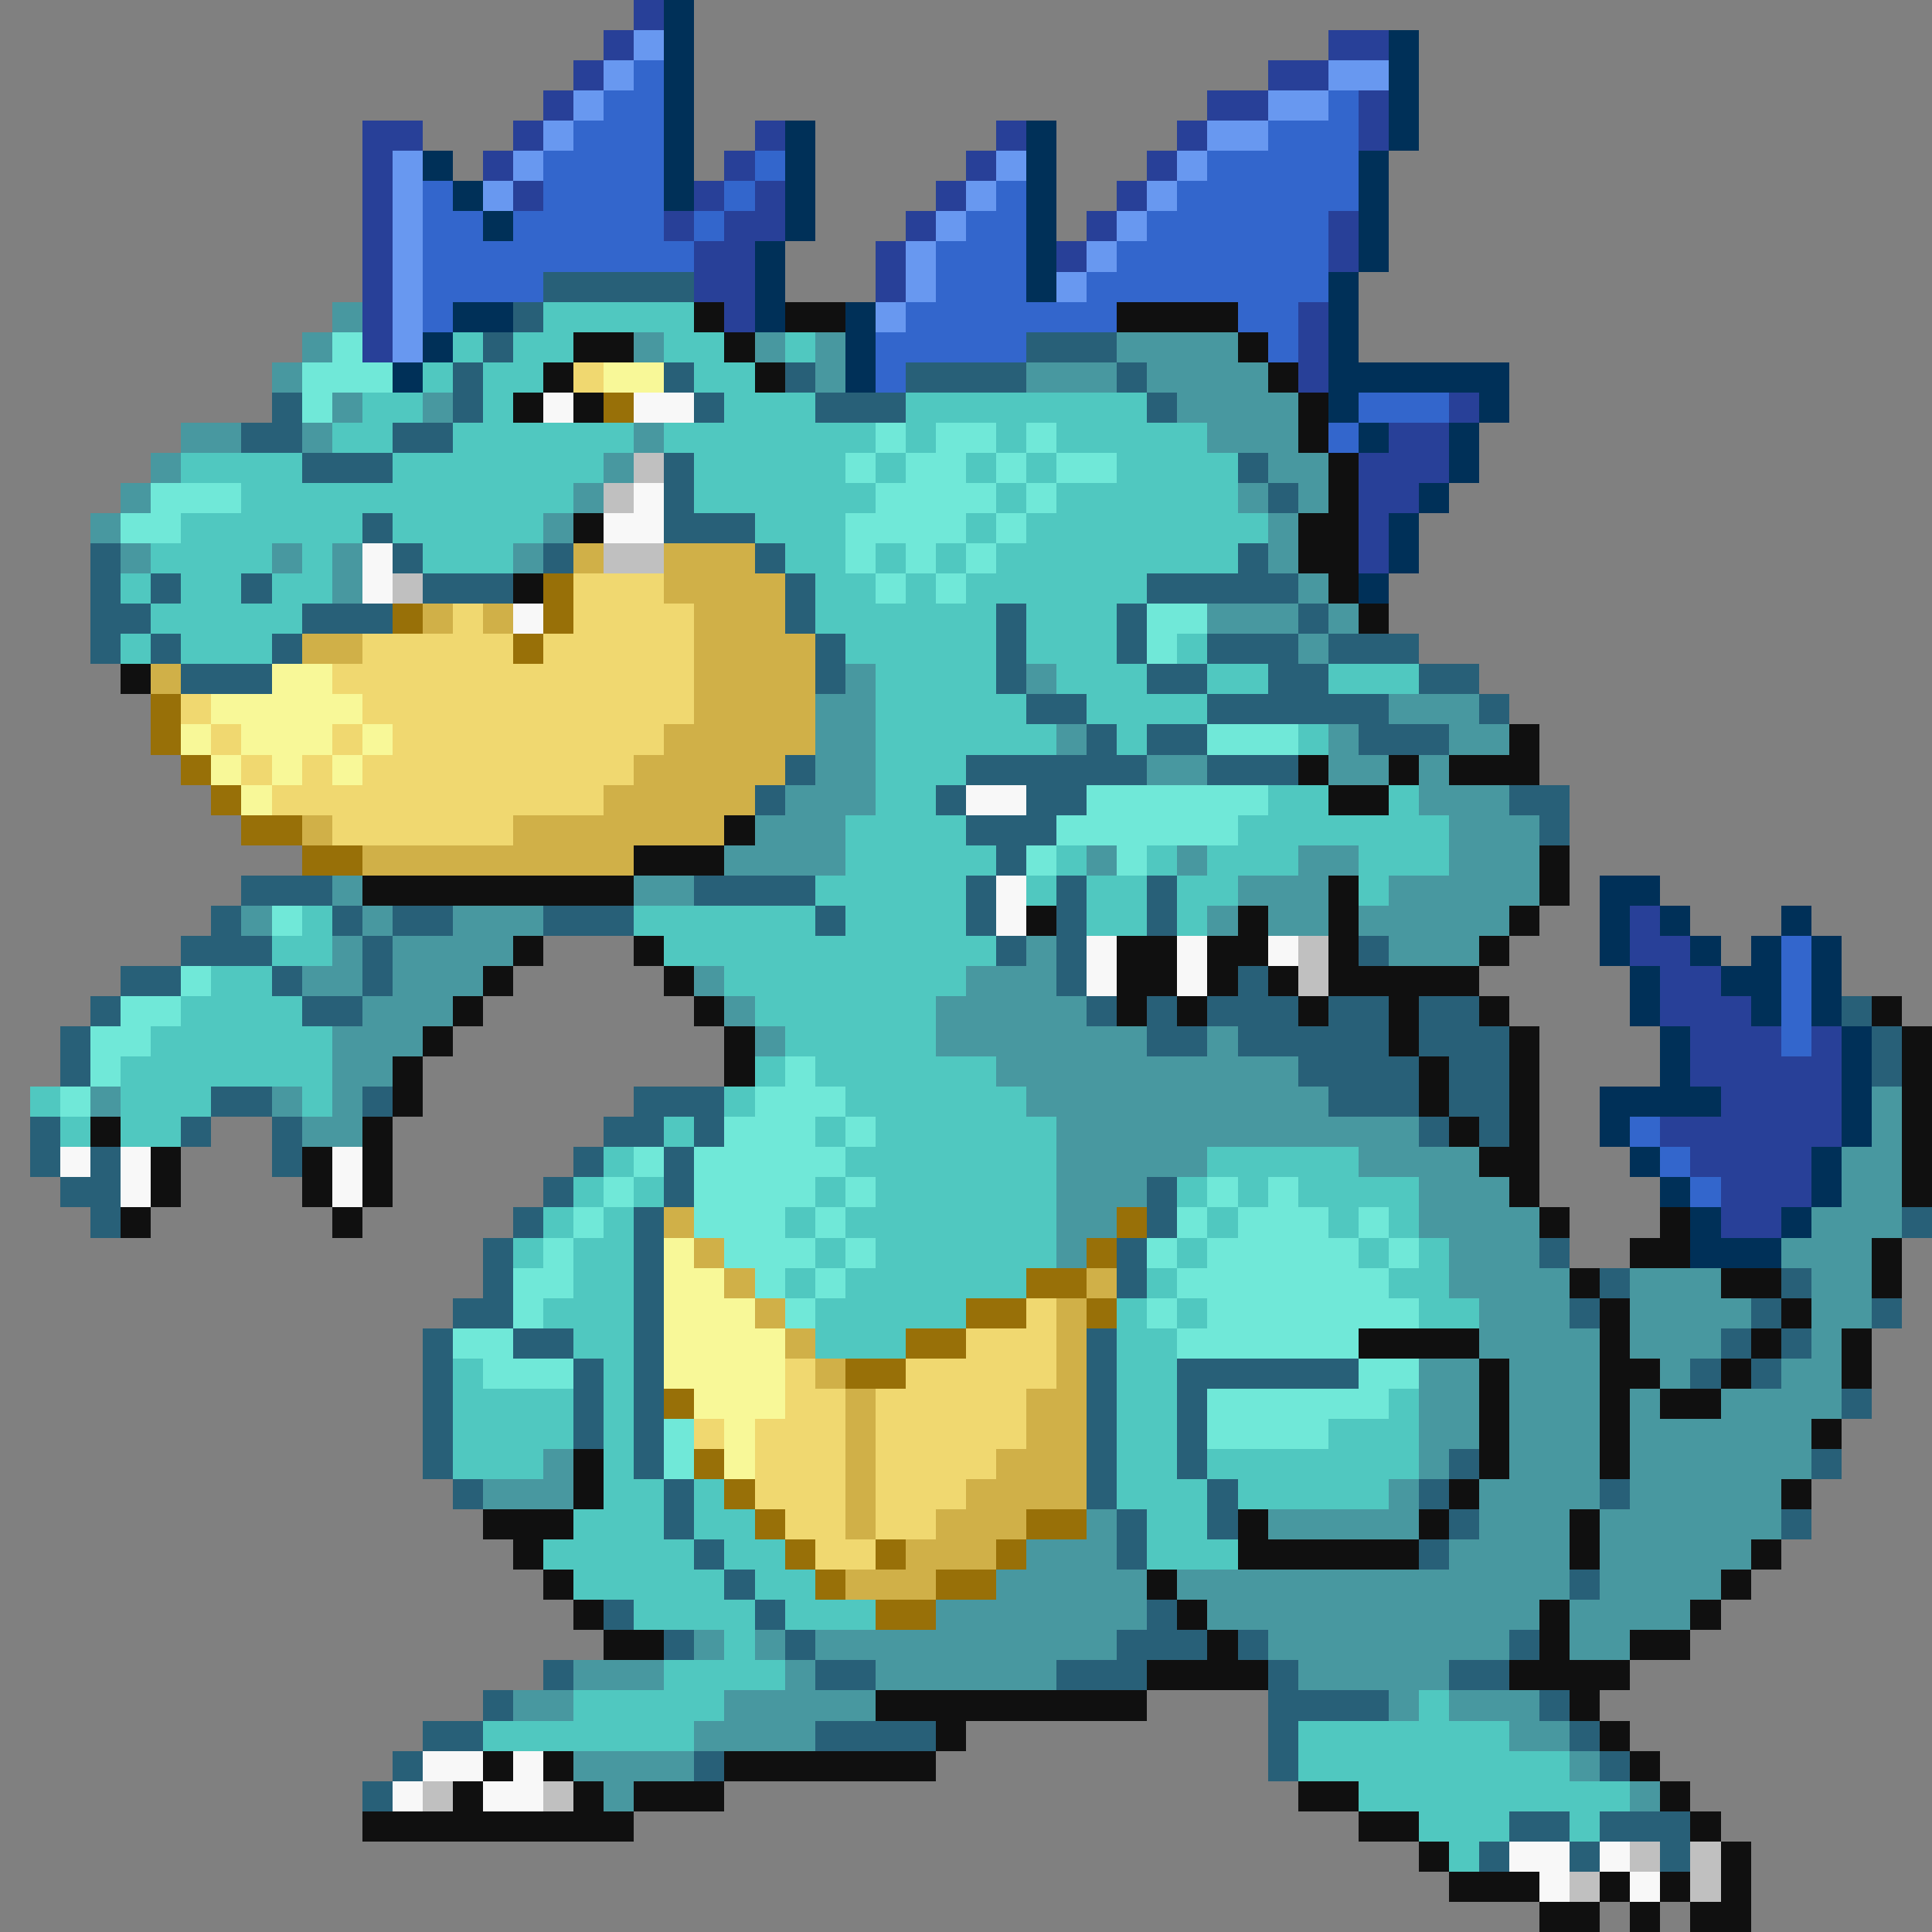 <svg xmlns="http://www.w3.org/2000/svg" viewBox="0 -0.5 64 64" shape-rendering="crispEdges">
<rect x="0" y="-0.5" width="64" height="64" fill="#808080" stroke="none"/>
<path stroke="#284098" d="M21 0h1M20 1h1M44 1h2M19 2h1M42 2h2M18 3h1M40 3h2M45 3h1M12 4h2M17 4h1M25 4h1M33 4h1M39 4h1M45 4h1M12 5h1M16 5h1M24 5h1M32 5h1M38 5h1M12 6h1M17 6h1M23 6h1M25 6h1M31 6h1M37 6h1M12 7h1M22 7h1M24 7h2M30 7h1M36 7h1M44 7h1M12 8h1M23 8h2M29 8h1M35 8h1M44 8h1M12 9h1M23 9h2M29 9h1M12 10h1M24 10h1M43 10h1M12 11h1M43 11h1M43 12h1M48 13h1M46 14h2M45 15h3M45 16h2M45 17h1M45 18h1M54 30h1M54 31h2M55 32h2M55 33h3M56 34h3M60 34h1M56 35h5M57 36h4M55 37h6M56 38h4M57 39h3M57 40h2" />
<path stroke="#003058" d="M22 0h1M22 1h1M46 1h1M22 2h1M46 2h1M22 3h1M46 3h1M22 4h1M26 4h1M34 4h1M46 4h1M14 5h1M22 5h1M26 5h1M34 5h1M45 5h1M15 6h1M22 6h1M26 6h1M34 6h1M45 6h1M16 7h1M26 7h1M34 7h1M45 7h1M25 8h1M34 8h1M45 8h1M25 9h1M34 9h1M44 9h1M15 10h2M25 10h1M28 10h1M44 10h1M14 11h1M28 11h1M44 11h1M13 12h1M28 12h1M44 12h6M44 13h1M49 13h1M45 14h1M48 14h1M48 15h1M47 16h1M46 17h1M46 18h1M45 19h1M53 29h2M53 30h1M55 30h1M59 30h1M53 31h1M56 31h1M58 31h1M60 31h1M54 32h1M57 32h2M60 32h1M54 33h1M58 33h1M60 33h1M55 34h1M61 34h1M55 35h1M61 35h1M53 36h4M61 36h1M53 37h1M61 37h1M54 38h1M60 38h1M55 39h1M60 39h1M56 40h1M59 40h1M56 41h3" />
<path stroke="#6898f0" d="M21 1h1M20 2h1M44 2h2M19 3h1M42 3h2M18 4h1M40 4h2M13 5h1M17 5h1M33 5h1M39 5h1M13 6h1M16 6h1M32 6h1M38 6h1M13 7h1M31 7h1M37 7h1M13 8h1M30 8h1M36 8h1M13 9h1M30 9h1M35 9h1M13 10h1M29 10h1M13 11h1" />
<path stroke="#3366cc" d="M21 2h1M20 3h2M44 3h1M19 4h3M42 4h3M18 5h4M25 5h1M40 5h5M14 6h1M18 6h4M24 6h1M33 6h1M39 6h6M14 7h2M17 7h5M23 7h1M32 7h2M38 7h6M14 8h9M31 8h3M37 8h7M14 9h4M31 9h3M36 9h8M14 10h1M30 10h7M41 10h2M29 11h5M42 11h1M29 12h1M45 13h3M44 14h1M59 31h1M59 32h1M59 33h1M59 34h1M54 37h1M55 38h1M56 39h1" />
<path stroke="#286078" d="M18 9h5M17 10h1M16 11h1M34 11h3M15 12h1M22 12h1M26 12h1M30 12h4M37 12h1M9 13h1M15 13h1M23 13h1M27 13h3M38 13h1M8 14h2M13 14h2M10 15h3M22 15h1M41 15h1M22 16h1M42 16h1M12 17h1M22 17h3M3 18h1M13 18h1M18 18h1M25 18h1M41 18h1M3 19h1M5 19h1M8 19h1M14 19h3M26 19h1M38 19h5M3 20h2M10 20h3M26 20h1M33 20h1M37 20h1M43 20h1M3 21h1M5 21h1M9 21h1M27 21h1M33 21h1M37 21h1M40 21h3M44 21h3M6 22h3M27 22h1M33 22h1M38 22h2M42 22h2M47 22h2M34 23h2M40 23h6M49 23h1M36 24h1M38 24h2M45 24h3M26 25h1M32 25h6M40 25h3M25 26h1M31 26h1M34 26h2M50 26h2M32 27h3M51 27h1M33 28h1M8 29h3M23 29h4M32 29h1M35 29h1M38 29h1M7 30h1M11 30h1M13 30h2M18 30h3M27 30h1M32 30h1M35 30h1M38 30h1M6 31h3M12 31h1M33 31h1M35 31h1M45 31h1M4 32h2M9 32h1M12 32h1M35 32h1M41 32h1M3 33h1M10 33h2M36 33h1M38 33h1M40 33h3M44 33h2M47 33h2M61 33h1M2 34h1M38 34h2M41 34h5M47 34h3M62 34h1M2 35h1M43 35h4M48 35h2M62 35h1M7 36h2M12 36h1M21 36h3M44 36h3M48 36h2M1 37h1M6 37h1M9 37h1M20 37h2M23 37h1M47 37h1M49 37h1M1 38h1M3 38h1M9 38h1M19 38h1M22 38h1M2 39h2M18 39h1M22 39h1M38 39h1M3 40h1M17 40h1M21 40h1M38 40h1M63 40h1M16 41h1M21 41h1M37 41h1M51 41h1M16 42h1M21 42h1M37 42h1M53 42h1M59 42h1M15 43h2M21 43h1M52 43h1M58 43h1M62 43h1M14 44h1M17 44h2M21 44h1M36 44h1M57 44h1M59 44h1M14 45h1M19 45h1M21 45h1M36 45h1M39 45h6M56 45h1M58 45h1M14 46h1M19 46h1M21 46h1M36 46h1M39 46h1M61 46h1M14 47h1M19 47h1M21 47h1M36 47h1M39 47h1M14 48h1M21 48h1M36 48h1M39 48h1M48 48h1M60 48h1M15 49h1M22 49h1M36 49h1M40 49h1M47 49h1M53 49h1M22 50h1M37 50h1M40 50h1M48 50h1M59 50h1M23 51h1M37 51h1M47 51h1M24 52h1M52 52h1M20 53h1M25 53h1M38 53h1M22 54h1M26 54h1M37 54h3M41 54h1M50 54h1M18 55h1M27 55h2M35 55h3M42 55h1M48 55h2M16 56h1M42 56h4M51 56h1M14 57h2M27 57h4M42 57h1M52 57h1M13 58h1M23 58h1M42 58h1M53 58h1M12 59h1M50 60h2M53 60h3M49 61h1M52 61h1M55 61h1" />
<path stroke="#4898a0" d="M11 10h1M10 11h1M21 11h1M25 11h1M27 11h1M37 11h4M9 12h1M27 12h1M34 12h3M38 12h4M11 13h1M14 13h1M39 13h4M6 14h2M10 14h1M21 14h1M40 14h3M5 15h1M20 15h1M42 15h2M4 16h1M19 16h1M41 16h1M43 16h1M3 17h1M18 17h1M42 17h1M4 18h1M9 18h1M11 18h1M17 18h1M42 18h1M11 19h1M43 19h1M40 20h3M44 20h1M43 21h1M28 22h1M34 22h1M27 23h2M46 23h3M27 24h2M35 24h1M44 24h1M48 24h2M27 25h2M38 25h2M44 25h2M47 25h1M26 26h3M47 26h3M25 27h3M48 27h3M24 28h4M36 28h1M39 28h1M43 28h2M48 28h3M11 29h1M21 29h2M41 29h3M46 29h5M8 30h1M12 30h1M15 30h3M40 30h1M42 30h2M45 30h5M11 31h1M13 31h4M34 31h1M46 31h3M10 32h2M13 32h3M23 32h1M32 32h3M12 33h3M24 33h1M31 33h5M11 34h3M25 34h1M31 34h7M40 34h1M11 35h2M33 35h10M3 36h1M9 36h1M11 36h1M34 36h10M62 36h1M10 37h2M35 37h12M62 37h1M35 38h5M45 38h4M61 38h2M35 39h3M47 39h3M61 39h2M35 40h2M47 40h4M60 40h3M35 41h1M48 41h3M59 41h3M48 42h4M54 42h3M60 42h2M49 43h3M54 43h4M60 43h2M49 44h4M54 44h3M60 44h1M47 45h2M50 45h3M55 45h1M59 45h2M47 46h2M50 46h3M54 46h1M57 46h4M47 47h2M50 47h3M54 47h6M18 48h1M47 48h1M50 48h3M54 48h6M16 49h3M46 49h1M49 49h4M54 49h5M36 50h1M42 50h5M49 50h3M53 50h6M34 51h3M48 51h4M53 51h5M33 52h5M39 52h13M53 52h4M31 53h7M40 53h11M52 53h4M23 54h1M25 54h1M27 54h10M42 54h8M52 54h2M19 55h3M26 55h1M29 55h6M43 55h5M17 56h2M24 56h5M46 56h1M48 56h3M23 57h4M50 57h2M19 58h4M52 58h1M20 59h1M54 59h1" />
<path stroke="#50c8c0" d="M18 10h5M15 11h1M17 11h2M22 11h2M26 11h1M14 12h1M16 12h2M23 12h2M12 13h2M16 13h1M24 13h3M30 13h8M11 14h2M15 14h6M22 14h7M30 14h1M33 14h1M35 14h5M6 15h4M13 15h7M23 15h5M29 15h1M32 15h1M34 15h1M37 15h4M8 16h11M23 16h6M33 16h1M35 16h6M6 17h6M13 17h5M25 17h3M32 17h1M34 17h8M5 18h4M10 18h1M14 18h3M26 18h2M29 18h1M31 18h1M33 18h8M4 19h1M6 19h2M9 19h2M27 19h2M30 19h1M32 19h6M5 20h5M27 20h6M34 20h3M4 21h1M6 21h3M28 21h5M34 21h3M39 21h1M29 22h4M35 22h3M40 22h2M44 22h3M29 23h5M36 23h4M29 24h6M37 24h1M43 24h1M29 25h3M29 26h2M42 26h2M46 26h1M28 27h4M41 27h7M28 28h5M35 28h1M38 28h1M40 28h3M45 28h3M27 29h5M34 29h1M36 29h2M39 29h2M45 29h1M10 30h1M21 30h6M28 30h4M36 30h2M39 30h1M9 31h2M22 31h11M7 32h2M24 32h8M6 33h4M25 33h6M5 34h6M26 34h5M4 35h7M25 35h1M27 35h6M1 36h1M4 36h3M10 36h1M24 36h1M28 36h6M2 37h1M4 37h2M22 37h1M27 37h1M29 37h6M20 38h1M28 38h7M40 38h5M19 39h1M21 39h1M27 39h1M29 39h6M39 39h1M41 39h1M43 39h4M18 40h1M20 40h1M26 40h1M28 40h7M40 40h1M44 40h1M46 40h1M17 41h1M19 41h2M27 41h1M29 41h6M39 41h1M45 41h1M47 41h1M19 42h2M26 42h1M28 42h6M38 42h1M46 42h2M18 43h3M27 43h5M37 43h1M39 43h1M47 43h2M19 44h2M27 44h3M37 44h2M15 45h1M20 45h1M37 45h2M15 46h4M20 46h1M37 46h2M46 46h1M15 47h4M20 47h1M37 47h2M44 47h3M15 48h3M20 48h1M37 48h2M40 48h7M20 49h2M23 49h1M37 49h3M41 49h5M19 50h3M23 50h2M38 50h2M18 51h5M24 51h2M38 51h3M19 52h5M25 52h2M21 53h4M26 53h3M24 54h1M22 55h4M19 56h5M47 56h1M16 57h7M43 57h7M43 58h9M45 59h9M47 60h3M52 60h1M48 61h1" />
<path stroke="#101010" d="M23 10h1M26 10h2M37 10h4M19 11h2M24 11h1M41 11h1M18 12h1M25 12h1M42 12h1M17 13h1M19 13h1M43 13h1M43 14h1M44 15h1M44 16h1M19 17h1M43 17h2M43 18h2M17 19h1M44 19h1M45 20h1M4 22h1M50 24h1M43 25h1M46 25h1M48 25h3M44 26h2M24 27h1M21 28h3M51 28h1M12 29h9M44 29h1M51 29h1M34 30h1M41 30h1M44 30h1M50 30h1M17 31h1M21 31h1M37 31h2M40 31h2M44 31h1M49 31h1M16 32h1M22 32h1M37 32h2M40 32h1M42 32h1M44 32h5M15 33h1M23 33h1M37 33h1M39 33h1M43 33h1M46 33h1M49 33h1M62 33h1M14 34h1M24 34h1M46 34h1M50 34h1M63 34h1M13 35h1M24 35h1M47 35h1M50 35h1M63 35h1M13 36h1M47 36h1M50 36h1M63 36h1M3 37h1M12 37h1M48 37h1M50 37h1M63 37h1M5 38h1M10 38h1M12 38h1M49 38h2M63 38h1M5 39h1M10 39h1M12 39h1M50 39h1M63 39h1M4 40h1M11 40h1M51 40h1M55 40h1M54 41h2M62 41h1M52 42h1M57 42h2M62 42h1M53 43h1M59 43h1M45 44h4M53 44h1M58 44h1M61 44h1M49 45h1M53 45h2M57 45h1M61 45h1M49 46h1M53 46h1M55 46h2M49 47h1M53 47h1M60 47h1M19 48h1M49 48h1M53 48h1M19 49h1M48 49h1M59 49h1M16 50h3M41 50h1M47 50h1M52 50h1M17 51h1M41 51h6M52 51h1M58 51h1M18 52h1M38 52h1M57 52h1M19 53h1M39 53h1M51 53h1M56 53h1M20 54h2M40 54h1M51 54h1M54 54h2M38 55h4M50 55h4M29 56h9M52 56h1M31 57h1M53 57h1M16 58h1M18 58h1M24 58h7M54 58h1M15 59h1M19 59h1M21 59h3M43 59h2M55 59h1M12 60h9M45 60h2M56 60h1M47 61h1M57 61h1M48 62h3M53 62h1M55 62h1M57 62h1M51 63h2M54 63h1M56 63h2" />
<path stroke="#70e8d8" d="M11 11h1M10 12h3M10 13h1M29 14h1M31 14h2M34 14h1M28 15h1M30 15h2M33 15h1M35 15h2M5 16h3M29 16h4M34 16h1M4 17h2M28 17h4M33 17h1M28 18h1M30 18h1M32 18h1M29 19h1M31 19h1M38 20h2M38 21h1M40 24h3M36 26h6M35 27h6M34 28h1M37 28h1M9 30h1M6 32h1M4 33h2M3 34h2M3 35h1M26 35h1M2 36h1M25 36h3M24 37h3M28 37h1M21 38h1M23 38h5M20 39h1M23 39h4M28 39h1M40 39h1M42 39h1M19 40h1M23 40h3M27 40h1M39 40h1M41 40h3M45 40h1M18 41h1M24 41h3M28 41h1M38 41h1M40 41h5M46 41h1M17 42h2M25 42h1M27 42h1M39 42h7M17 43h1M26 43h1M38 43h1M40 43h7M15 44h2M39 44h6M16 45h3M45 45h2M40 46h6M22 47h1M40 47h4M22 48h1" />
<path stroke="#f0d870" d="M19 12h1M19 19h3M15 20h1M19 20h4M12 21h5M18 21h5M11 22h12M6 23h1M12 23h11M7 24h1M11 24h1M13 24h9M8 25h1M10 25h1M12 25h9M9 26h11M11 27h6M34 43h1M32 44h3M26 45h1M30 45h5M26 46h2M29 46h5M23 47h1M25 47h3M29 47h5M25 48h3M29 48h4M25 49h3M29 49h3M26 50h2M29 50h2M27 51h2" />
<path stroke="#f8f898" d="M20 12h2M9 22h2M7 23h5M6 24h1M8 24h3M12 24h1M7 25h1M9 25h1M11 25h1M8 26h1M22 41h1M22 42h2M22 43h3M22 44h4M22 45h4M23 46h3M24 47h1M24 48h1" />
<path stroke="#f8f8f8" d="M18 13h1M21 13h2M21 16h1M20 17h2M12 18h1M12 19h1M17 20h1M32 26h2M33 29h1M33 30h1M36 31h1M39 31h1M42 31h1M36 32h1M39 32h1M2 38h1M4 38h1M11 38h1M4 39h1M11 39h1M14 58h2M17 58h1M13 59h1M16 59h2M50 61h2M53 61h1M51 62h1M54 62h1" />
<path stroke="#987008" d="M20 13h1M18 19h1M13 20h1M18 20h1M17 21h1M5 23h1M5 24h1M6 25h1M7 26h1M8 27h2M10 28h2M37 40h1M36 41h1M34 42h2M32 43h2M36 43h1M30 44h2M28 45h2M22 46h1M23 48h1M24 49h1M25 50h1M34 50h2M26 51h1M29 51h1M33 51h1M27 52h1M31 52h2M29 53h2" />
<path stroke="#c0c0c0" d="M21 15h1M20 16h1M20 18h2M13 19h1M43 31h1M43 32h1M14 59h1M18 59h1M54 61h1M56 61h1M52 62h1M56 62h1" />
<path stroke="#d0b048" d="M19 18h1M22 18h3M22 19h4M14 20h1M16 20h1M23 20h3M10 21h2M23 21h4M5 22h1M23 22h4M23 23h4M22 24h5M21 25h5M20 26h5M10 27h1M17 27h7M12 28h9M22 40h1M23 41h1M24 42h1M36 42h1M25 43h1M35 43h1M26 44h1M35 44h1M27 45h1M35 45h1M28 46h1M34 46h2M28 47h1M34 47h2M28 48h1M33 48h3M28 49h1M32 49h4M28 50h1M31 50h3M30 51h3M28 52h3" />
</svg>